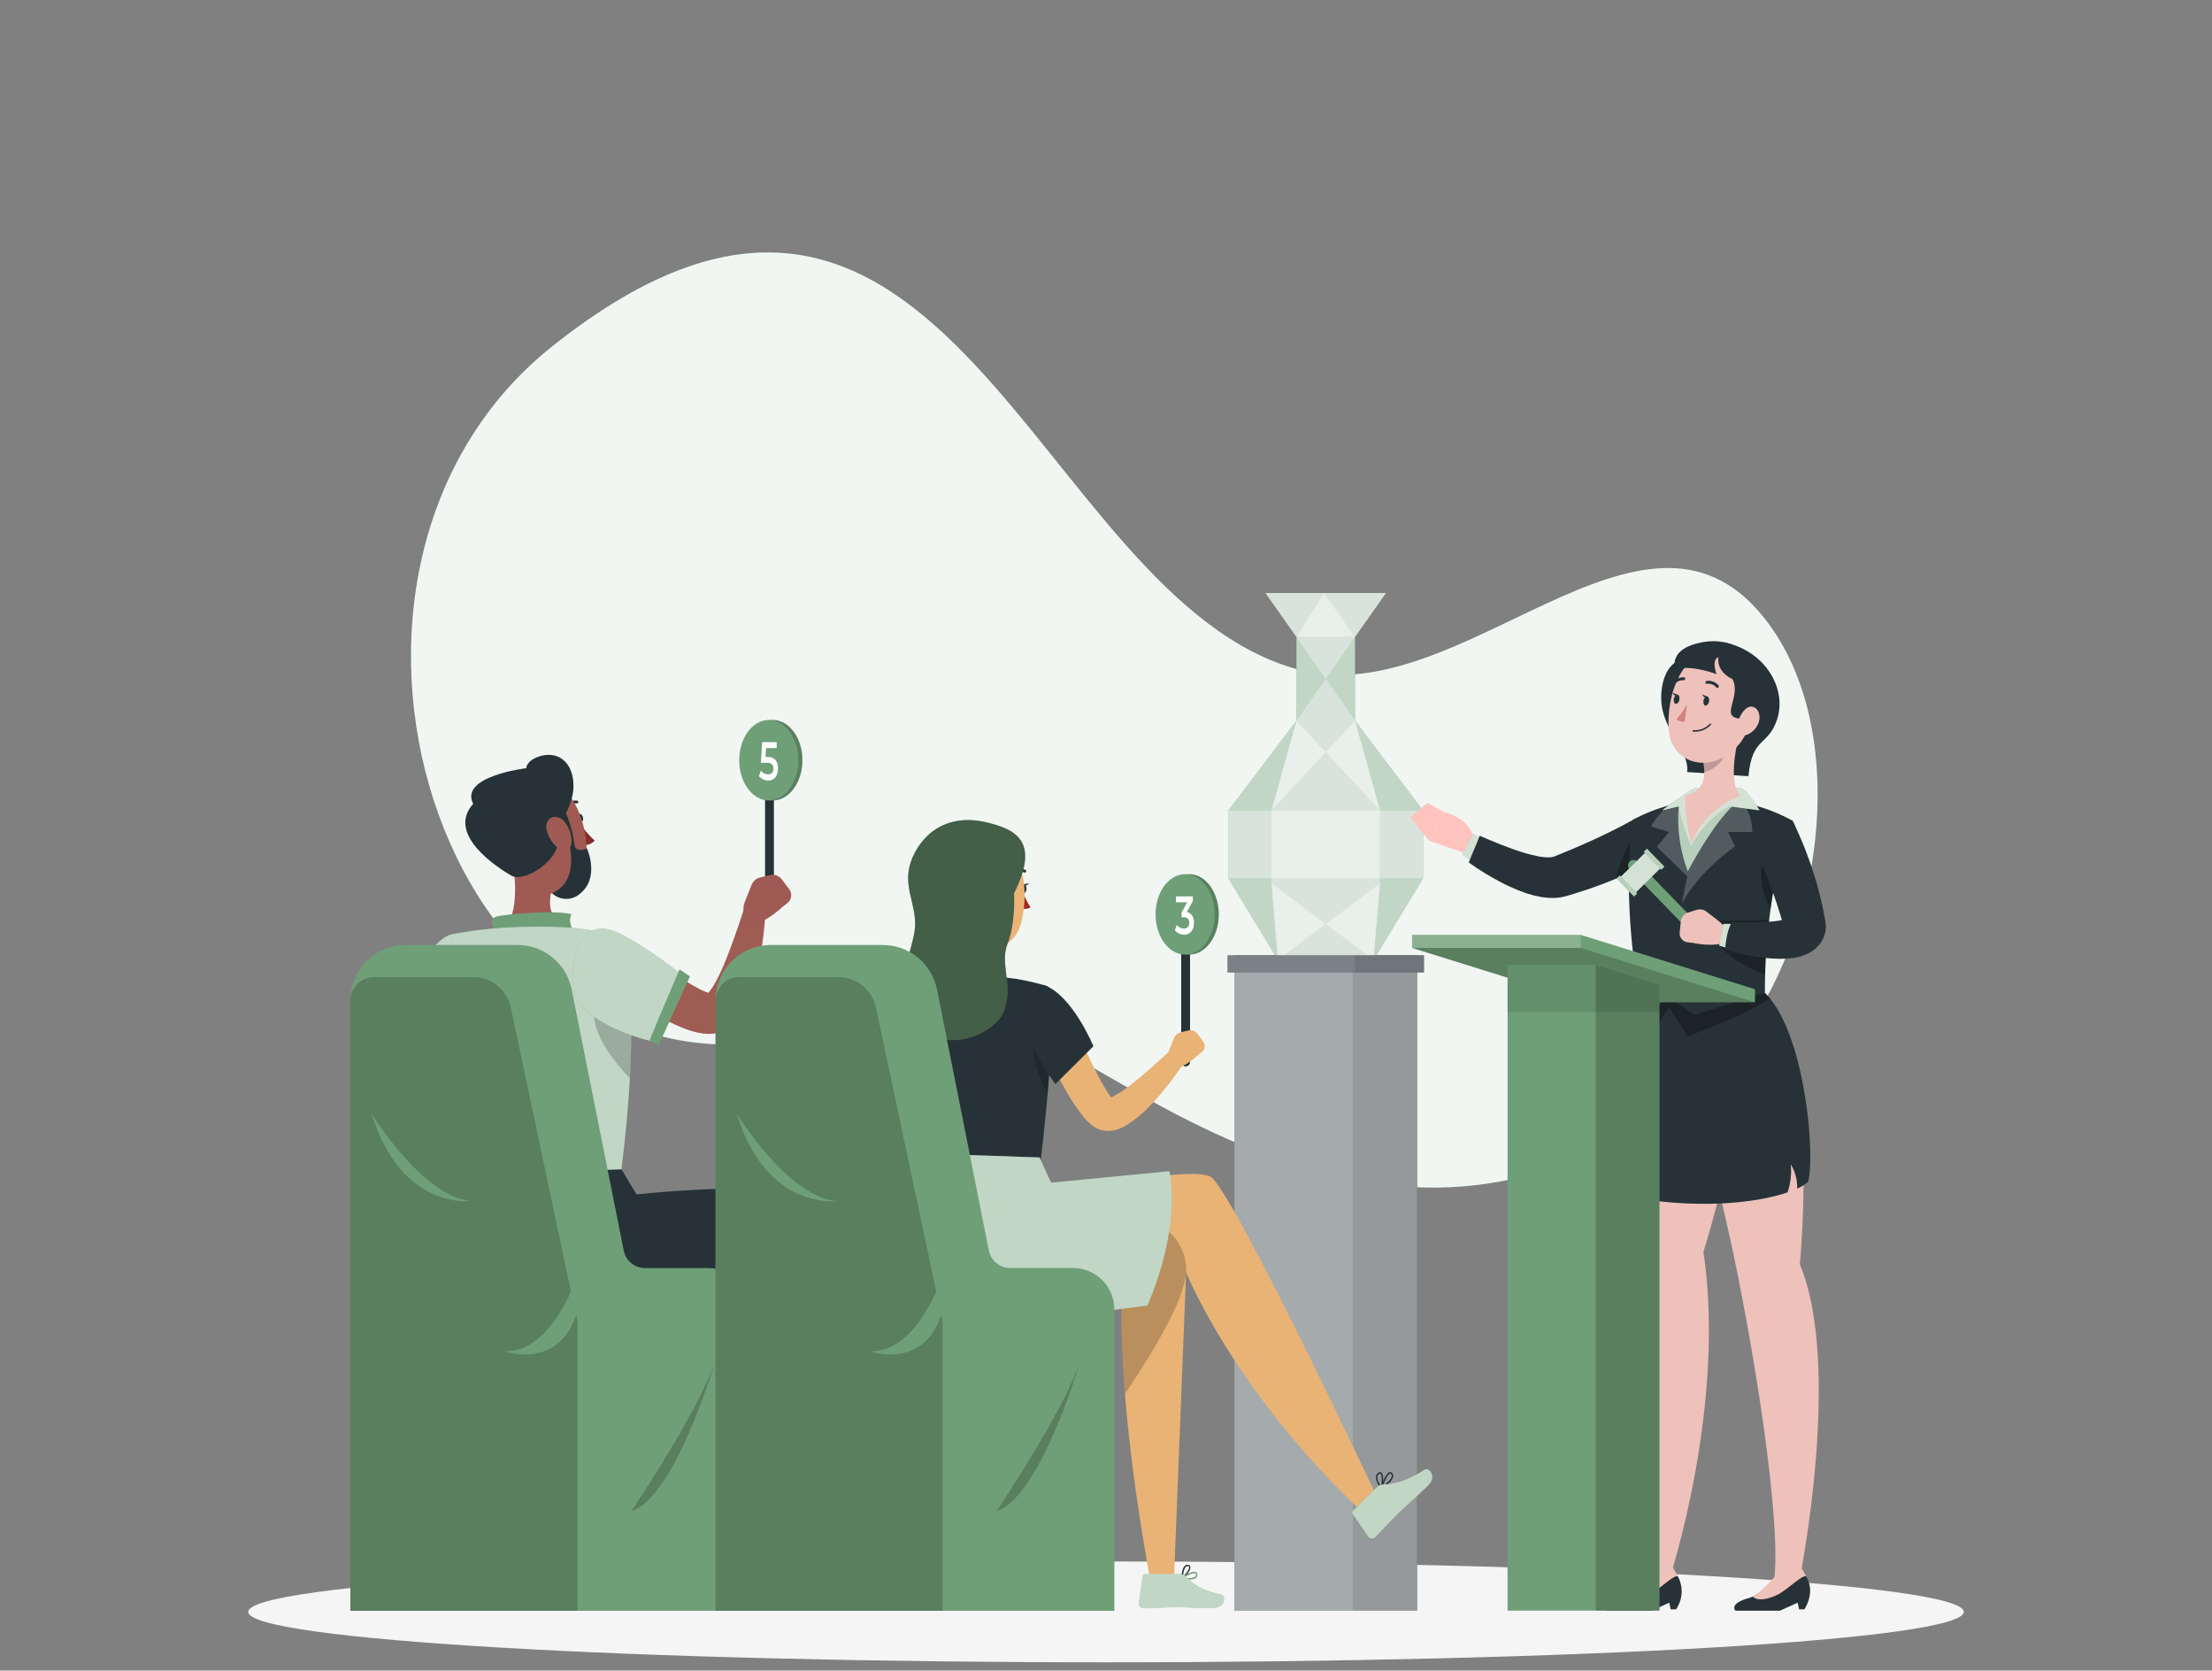 <svg width="200" height="151" viewBox="0 0 200 151" fill="none" xmlns="http://www.w3.org/2000/svg">
<rect x="0" y="0" width="200" height="151" fill="#808080" stroke="none"/>
<g id="auction/rafiki">
<g id="background-simple">
<path id="Vector" d="M117.496 60.55C93.6 54.273 85.556 2.935 49.932 31.304C24.656 51.435 39.604 99.85 71.132 93.915C90.224 90.328 87.288 90.002 103.36 99.097C119.644 108.309 137.624 112.85 155.256 96.105C164.384 87.441 168.116 66.485 159.416 55.735C148.548 42.287 132.1 64.387 117.496 60.55Z" fill="#6F9F77"/>
<path id="Vector_2" opacity="0.9" d="M117.496 60.55C93.6 54.273 85.556 2.935 49.932 31.304C24.656 51.435 39.604 99.85 71.132 93.915C90.224 90.328 87.288 90.002 103.36 99.097C119.644 108.309 137.624 112.85 155.256 96.105C164.384 87.441 168.116 66.485 159.416 55.735C148.548 42.287 132.1 64.387 117.496 60.55Z" fill="white"/>
</g>
<g id="Shadow">
<path id="path" d="M100 150.254C142.833 150.254 177.556 148.213 177.556 145.696C177.556 143.179 142.833 141.138 100 141.138C57.167 141.138 22.444 143.179 22.444 145.696C22.444 148.213 57.167 150.254 100 150.254Z" fill="#F5F5F5"/>
</g>
<g id="Vase">
<path id="Vector_3" d="M128.128 86.35H111.608V145.579H128.128V86.35Z" fill="#263238"/>
<path id="Vector_4" opacity="0.6" d="M128.128 86.35H111.608V145.583H128.128V86.35Z" fill="#FAFAFA"/>
<path id="Vector_5" opacity="0.1" d="M128.128 86.35H122.32V145.583H128.128V86.35Z" fill="black"/>
<path id="Vector_6" d="M122.512 65.144V57.575L125.316 53.601H120.024H119.708H114.42L117.224 57.575V65.144L111.06 73.269V79.385L115.544 86.773H119.708H120.024H124.192L128.676 79.385V73.269L122.512 65.144Z" fill="#6F9F77"/>
<path id="Vector_7" opacity="0.6" d="M122.512 65.144V57.575L125.316 53.601H120.024H119.708H114.42L117.224 57.575V65.144L111.06 73.269V79.385L115.544 86.773H119.708H120.024H124.192L128.676 79.385V73.269L122.512 65.144Z" fill="#FAFAFA"/>
<path id="Vector_8" opacity="0.4" d="M114.42 53.601H119.708L117.224 57.575L114.42 53.601Z" fill="#FAFAFA"/>
<path id="Vector_9" opacity="0.4" d="M125.312 53.601L122.512 57.575L119.708 53.601H125.312Z" fill="#FAFAFA"/>
<path id="Vector_10" opacity="0.4" d="M122.512 65.144L119.868 67.99L117.22 65.144H122.512Z" fill="#FAFAFA"/>
<path id="Vector_11" opacity="0.4" d="M115.54 86.769L119.868 83.516L124.188 86.769H115.54Z" fill="#FAFAFA"/>
<path id="Vector_12" opacity="0.4" d="M124.772 79.385L124.736 79.86V79.864L119.868 83.516L114.996 79.86L114.96 79.385H124.772Z" fill="#FAFAFA"/>
<path id="Vector_13" opacity="0.4" d="M124.772 73.261V73.269H114.96L119.868 67.99L124.772 73.261Z" fill="#FAFAFA"/>
<path id="Vector_14" opacity="0.4" d="M124.776 73.269L124.772 73.265V73.261L124.776 73.269Z" fill="#FAFAFA"/>
<path id="Vector_15" opacity="0.4" d="M111.06 73.269H114.96V79.385H111.06V73.708" fill="#FAFAFA"/>
<path id="Vector_16" opacity="0.4" d="M128.676 73.269H124.776V79.385H128.676V73.708" fill="#FAFAFA"/>
<path id="Vector_17" opacity="0.4" d="M117.224 65.144L122.512 57.575H117.224L122.516 65.144H117.224Z" fill="#FAFAFA"/>
<path id="Vector_18" opacity="0.7" d="M119.868 67.99L114.96 73.269L117.224 65.144L119.868 67.99Z" fill="#FAFAFA"/>
<path id="Vector_19" opacity="0.7" d="M124.776 73.269L119.868 67.99L122.516 65.144L124.776 73.269Z" fill="#FAFAFA"/>
<path id="Vector_20" opacity="0.7" d="M119.868 83.519L115.544 86.769L114.96 79.832L119.868 83.519Z" fill="#FAFAFA"/>
<path id="Vector_21" opacity="0.7" d="M124.776 79.832L124.188 86.769L119.868 83.519L124.776 79.832Z" fill="#FAFAFA"/>
<path id="Vector_22" opacity="0.7" d="M124.772 73.269H114.96V79.385H124.772V73.269Z" fill="#FAFAFA"/>
<path id="Vector_23" opacity="0.7" d="M117.224 57.575H122.512L119.708 53.601L117.224 57.575Z" fill="#FAFAFA"/>
<path id="Vector_24" d="M128.748 86.35H110.992V87.896H128.748V86.35Z" fill="#263238"/>
<path id="Vector_25" opacity="0.4" d="M128.748 86.35H110.992V87.896H128.748V86.35Z" fill="#FAFAFA"/>
<path id="Vector_26" opacity="0.1" d="M128.748 86.35H122.516V87.896H128.748V86.35Z" fill="black"/>
</g>
<g id="character-3">
<path id="Vector_27" d="M155.872 58.054C159.648 58.835 161.544 62.249 160.7 64.951C159.9 67.507 158.44 66.489 158.084 70.165L152.544 69.782C152.776 68.196 150.916 66.561 150.344 64.282C149.944 62.716 150.344 60.296 151.772 59.717L155.872 58.054Z" fill="#263238"/>
<path id="Vector_28" d="M148.3 89.595C148.3 89.595 147.672 104.359 148.624 113.623C148.716 122.376 149.72 140.679 148.904 142.737C148.976 143.18 150.528 143.139 150.904 142.841C150.904 142.841 156.104 127.204 154.02 113.156C158.704 97.917 157.572 88.798 157.572 88.798L148.3 89.595Z" fill="#EEC1BB"/>
<path id="Vector_29" d="M150.909 89.273C150.909 89.273 155.169 105.817 156.853 113.941C158.625 122.473 160.961 136.814 160.453 142.483C160.929 142.765 161.809 142.797 162.765 142.483C162.765 142.483 166.565 123.435 162.741 114.3C164.421 94.092 159.109 89.257 159.109 89.257L150.909 89.273Z" fill="#EEC1BB"/>
<path id="Vector_30" d="M163.148 145.467H162.668L162.536 144.867L160.936 145.587H156.904C156.904 145.587 156.264 144.935 158.188 144.428C158.282 144.4 158.373 144.365 158.46 144.323C159.484 143.844 160.948 142.213 160.948 142.213H163.16C163.229 142.316 163.289 142.424 163.34 142.536C163.6 143.015 164 144.045 163.148 145.467Z" fill="#263238"/>
<path id="Vector_31" d="M163.343 142.523C163.055 142.193 161.719 143.631 160.743 144.134C159.871 144.565 158.895 144.754 158.463 144.311C159.487 143.832 161.107 141.726 161.107 141.726H162.887C162.887 141.726 163.243 142.314 163.343 142.523Z" fill="#EEC1BB"/>
<path id="Vector_32" d="M151.54 145.467H151.056L150.928 144.867L149.328 145.587H145.296C145.296 145.587 144.656 144.935 146.58 144.428C146.674 144.4 146.765 144.365 146.852 144.323C147.876 143.844 149.34 142.213 149.34 142.213H151.552C151.621 142.316 151.681 142.424 151.732 142.536C151.969 142.995 152.075 143.511 152.042 144.028C152.008 144.545 151.834 145.042 151.54 145.467Z" fill="#263238"/>
<path id="Vector_33" d="M151.736 142.523C151.448 142.193 150.112 143.631 149.136 144.134C148.264 144.565 147.288 144.754 146.856 144.311C147.88 143.832 149.5 141.726 149.5 141.726H151.28C151.28 141.726 151.636 142.314 151.736 142.523Z" fill="#EEC1BB"/>
<path id="Vector_34" d="M163.484 106.815C163.19 107.074 162.856 107.283 162.496 107.435C162.515 106.661 162.313 105.898 161.912 105.237C162 106.096 161.901 106.965 161.62 107.781C158.78 108.752 153.3 109.392 146.456 108.039C146.456 102.644 147.556 94.181 147.984 90.875C148.072 90.207 148.136 89.748 148.152 89.571C148.152 89.571 156.276 89.74 159.572 89.74C159.739 89.901 159.896 90.073 160.04 90.255C163.268 94.205 164.124 104.48 163.484 106.815Z" fill="#263238"/>
<path id="Vector_35" opacity="0.3" d="M160.04 90.255C157.64 91.866 152.596 93.669 152.596 93.669L150.908 91.04L149.512 93.299L147.984 90.883C148.072 90.215 148.136 89.756 148.152 89.579C148.152 89.579 156.276 89.748 159.572 89.748C159.739 89.907 159.895 90.076 160.04 90.255Z" fill="black"/>
<path id="Vector_36" d="M132.357 77.082L129.201 75.999L130.569 73.41C130.569 73.41 132.877 73.857 133.229 75.777L132.357 77.082Z" fill="#FFC3BD"/>
<path id="Vector_37" d="M127.524 73.885L129.06 72.576L130.572 73.41L129.204 75.999L127.524 73.885Z" fill="#FFC3BD"/>
<path id="Vector_38" d="M149.564 77.279C149.164 77.525 148.872 77.681 148.52 77.887C148.168 78.092 147.84 78.237 147.5 78.41C146.812 78.74 146.124 79.046 145.42 79.328C144.716 79.61 144.012 79.86 143.3 80.105C142.948 80.222 142.592 80.343 142.228 80.448L141.692 80.609L141.556 80.649L141.348 80.701C141.203 80.74 141.056 80.768 140.908 80.786C140.409 80.843 139.905 80.826 139.412 80.733C138.988 80.661 138.569 80.557 138.16 80.423C137.411 80.17 136.682 79.859 135.98 79.493C134.658 78.865 133.399 78.109 132.22 77.239L133.172 75.371H133.2C134.48 75.942 135.644 76.711 136.94 77.162C137.571 77.381 138.215 77.56 138.868 77.698C139.378 77.827 139.908 77.855 140.428 77.778C140.461 77.772 140.493 77.762 140.524 77.75L140.576 77.73L140.696 77.677L141.192 77.48L142.168 77.078C142.819 76.809 143.463 76.526 144.1 76.228C144.74 75.93 145.372 75.636 145.992 75.322C146.3 75.169 146.612 75.012 146.916 74.851L147.772 74.384L147.848 74.34C148.231 74.131 148.68 74.079 149.1 74.197C149.519 74.315 149.877 74.592 150.098 74.97C150.319 75.348 150.385 75.798 150.282 76.224C150.179 76.651 149.916 77.02 149.548 77.255L149.564 77.279Z" fill="#6F9F77"/>
<path id="Vector_39" opacity="0.7" d="M149.564 77.279C149.164 77.525 148.872 77.681 148.52 77.887C148.168 78.092 147.84 78.237 147.5 78.41C146.812 78.74 146.124 79.046 145.42 79.328C144.716 79.61 144.012 79.86 143.3 80.105C142.948 80.222 142.592 80.343 142.228 80.448L141.692 80.609L141.556 80.649L141.348 80.701C141.203 80.74 141.056 80.768 140.908 80.786C140.409 80.843 139.905 80.826 139.412 80.733C138.988 80.661 138.569 80.557 138.16 80.423C137.411 80.17 136.682 79.859 135.98 79.493C134.658 78.865 133.399 78.109 132.22 77.239L133.172 75.371H133.2C134.48 75.942 135.644 76.711 136.94 77.162C137.571 77.381 138.215 77.56 138.868 77.698C139.378 77.827 139.908 77.855 140.428 77.778C140.461 77.772 140.493 77.762 140.524 77.75L140.576 77.73L140.696 77.677L141.192 77.48L142.168 77.078C142.819 76.809 143.463 76.526 144.1 76.228C144.74 75.93 145.372 75.636 145.992 75.322C146.3 75.169 146.612 75.012 146.916 74.851L147.772 74.384L147.848 74.34C148.231 74.131 148.68 74.079 149.1 74.197C149.519 74.315 149.877 74.592 150.098 74.97C150.319 75.348 150.385 75.798 150.282 76.224C150.179 76.651 149.916 77.02 149.548 77.255L149.564 77.279Z" fill="white"/>
<path id="Vector_40" d="M149.756 77.589C149.512 77.742 149.296 77.875 149.056 77.992C148.94 78.06 148.82 78.124 148.688 78.193C148.344 78.378 148.004 78.547 147.664 78.72C147.112 78.982 146.592 79.216 146.092 79.429L145.552 79.65C144.852 79.936 144.144 80.182 143.416 80.436L143.228 80.496C142.932 80.597 142.636 80.693 142.332 80.782L141.66 80.983L141.44 81.039C141.277 81.082 141.111 81.113 140.944 81.132C140.749 81.156 140.552 81.168 140.356 81.168C140.019 81.165 139.684 81.135 139.352 81.08C138.911 81.002 138.477 80.895 138.052 80.758C137.284 80.496 136.536 80.177 135.816 79.803C134.766 79.264 133.758 78.648 132.8 77.959C132.856 77.823 132.9 77.69 132.956 77.557C133.236 76.88 133.536 76.22 133.788 75.544C134.988 76.067 136.088 76.506 137.084 76.852C137.698 77.069 138.326 77.243 138.964 77.376C139.297 77.451 139.638 77.491 139.98 77.496C140.114 77.503 140.249 77.49 140.38 77.46H140.416L140.492 77.432L140.6 77.388L141.096 77.186L142.072 76.784C142.828 76.466 143.44 76.196 143.992 75.942C144.696 75.612 145.288 75.338 145.872 75.044C146.18 74.891 146.488 74.734 146.784 74.577L147.716 74.066C148.181 73.819 148.724 73.762 149.23 73.907C149.736 74.053 150.167 74.389 150.433 74.846C150.699 75.303 150.779 75.846 150.658 76.362C150.536 76.877 150.222 77.325 149.78 77.613L149.756 77.589Z" fill="#263238"/>
<path id="Vector_41" opacity="0.3" d="M149.056 78.008C148.94 78.076 148.82 78.141 148.688 78.209C148.344 78.394 148.004 78.563 147.664 78.736C147.112 78.998 146.592 79.232 146.092 79.445C146.477 77.837 147.155 76.315 148.092 74.956C148.462 75.364 148.74 75.849 148.906 76.375C149.073 76.902 149.124 77.459 149.056 78.008Z" fill="black"/>
<path id="Vector_42" d="M161.916 74.098C161.277 76.007 160.785 77.963 160.444 79.948C160.316 80.641 160.192 81.386 160.084 82.175C160.04 82.485 159.996 82.803 159.96 83.129C159.772 84.647 159.636 86.318 159.592 88.101C159.592 88.641 159.568 89.184 159.572 89.74L153.236 91.717L150.856 90.086L149.512 91.294L148.152 89.567C148.152 89.567 146.572 81.49 147.648 74.094C149.842 72.911 152.293 72.292 154.783 72.292C157.272 72.293 159.723 72.913 161.916 74.098Z" fill="#263238"/>
<path id="Vector_43" d="M149.273 74.71C149.818 73.741 150.602 72.93 151.549 72.356C152.496 71.781 153.575 71.462 154.681 71.429C158.549 71.284 158.441 75.201 158.441 75.201H156.253L156.865 76.518C156.865 76.518 153.633 78.72 152.065 81.68L152.553 79.207L149.809 76.55L150.917 75.201L149.273 74.71Z" fill="#263238"/>
<path id="Vector_44" opacity="0.2" d="M149.273 74.71C149.818 73.741 150.602 72.93 151.549 72.356C152.496 71.781 153.575 71.462 154.681 71.429C158.549 71.284 158.441 75.201 158.441 75.201H156.253L156.865 76.518C156.865 76.518 153.633 78.72 152.065 81.68L152.553 79.207L149.809 76.55L150.917 75.201L149.273 74.71Z" fill="white"/>
<path id="Vector_45" d="M151.804 72.665C151.597 74.73 151.871 76.816 152.604 78.757C152.604 78.757 154.792 74.517 156.848 72.665C156.864 72.665 154.772 70.382 151.804 72.665Z" fill="#6F9F77"/>
<path id="Vector_46" opacity="0.5" d="M151.804 72.665C151.597 74.73 151.871 76.816 152.604 78.757C152.604 78.757 154.792 74.517 156.848 72.665C156.864 72.665 154.772 70.382 151.804 72.665Z" fill="white"/>
<path id="Vector_47" d="M150.276 73.245C150.276 73.245 152.676 71.457 153.232 71.231C153.788 71.006 154.596 71.755 154.596 71.755C154.596 71.755 156.812 71.191 157.376 71.231C157.94 71.272 159.084 73.245 159.084 73.245L156.36 72.882C154.882 73.727 153.68 74.986 152.9 76.506C152.9 76.506 151.816 73.941 151.808 72.882L150.276 73.245Z" fill="#6F9F77"/>
<path id="Vector_48" opacity="0.7" d="M150.276 73.245C150.276 73.245 152.676 71.457 153.232 71.231C153.788 71.006 154.596 71.755 154.596 71.755C154.596 71.755 156.812 71.191 157.376 71.231C157.94 71.272 159.084 73.245 159.084 73.245L156.36 72.882C154.882 73.727 153.68 74.986 152.9 76.506C152.9 76.506 151.816 73.941 151.808 72.882L150.276 73.245Z" fill="white"/>
<path id="Vector_49" d="M157.3 66.219C156.86 67.854 156.32 70.849 157.376 71.936C156.37 72.3 155.451 72.874 154.679 73.619C153.908 74.365 153.302 75.266 152.9 76.264C152.577 74.844 152.386 73.396 152.328 71.94C154.172 71.501 154.224 70.148 154.004 68.88L157.3 66.219Z" fill="#EEC1BB"/>
<path id="Vector_50" opacity="0.2" d="M155.956 67.302L154 68.88C154.055 69.178 154.085 69.48 154.088 69.782C154.788 69.681 155.796 68.916 155.924 68.172C155.985 67.886 155.996 67.591 155.956 67.302Z" fill="black"/>
<path id="Vector_51" d="M158.684 62.938C158.192 65.575 158.04 66.702 156.544 67.966C154.292 69.871 151.2 68.864 150.904 66.171C150.636 63.755 151.488 59.842 154.192 58.968C154.766 58.762 155.384 58.714 155.983 58.829C156.582 58.944 157.139 59.218 157.597 59.623C158.056 60.028 158.398 60.549 158.589 61.132C158.78 61.714 158.813 62.338 158.684 62.938Z" fill="#EEC1BB"/>
<path id="Vector_52" d="M156.432 61.049C157.876 62.929 154.904 65.076 157.876 64.967C160.848 64.858 159.644 60.614 157.876 59.656C156.108 58.698 156.432 61.049 156.432 61.049Z" fill="#263238"/>
<path id="Vector_53" d="M154.532 63.376C154.5 63.598 154.36 63.779 154.216 63.779C154.072 63.779 153.984 63.578 154.016 63.352C154.048 63.127 154.188 62.95 154.332 62.95C154.476 62.95 154.564 63.151 154.532 63.376Z" fill="#263238"/>
<path id="Vector_54" d="M151.852 63.215C151.82 63.441 151.68 63.618 151.536 63.618C151.392 63.618 151.308 63.417 151.336 63.195C151.364 62.974 151.512 62.793 151.652 62.793C151.792 62.793 151.884 62.994 151.852 63.215Z" fill="#263238"/>
<path id="Vector_55" d="M151.712 62.809L151.212 62.615C151.212 62.615 151.42 63.062 151.712 62.809Z" fill="#263238"/>
<path id="Vector_56" d="M152.544 63.638C152.278 64.135 151.95 64.594 151.568 65.007C151.669 65.097 151.79 65.162 151.92 65.198C152.051 65.234 152.187 65.239 152.32 65.212L152.544 63.638Z" fill="#D4827D"/>
<path id="Vector_57" d="M153.452 66.13C153.33 66.141 153.207 66.141 153.084 66.13C153.076 66.129 153.067 66.127 153.06 66.123C153.053 66.118 153.046 66.113 153.041 66.106C153.036 66.099 153.032 66.091 153.03 66.083C153.027 66.075 153.027 66.066 153.028 66.058C153.031 66.04 153.04 66.024 153.054 66.013C153.069 66.002 153.086 65.996 153.104 65.998C153.382 66.02 153.661 65.979 153.921 65.877C154.181 65.775 154.414 65.615 154.604 65.41C154.617 65.398 154.633 65.392 154.65 65.392C154.667 65.392 154.684 65.398 154.696 65.41C154.702 65.416 154.707 65.423 154.71 65.431C154.714 65.439 154.716 65.447 154.716 65.456C154.716 65.465 154.714 65.473 154.71 65.481C154.707 65.489 154.702 65.496 154.696 65.502C154.373 65.859 153.93 66.083 153.452 66.13Z" fill="#263238"/>
<path id="Vector_58" d="M158.941 65.478C158.833 65.711 158.678 65.919 158.486 66.088C158.294 66.257 158.068 66.384 157.825 66.46C157.217 66.626 156.949 65.921 157.153 65.216C157.337 64.584 157.873 63.735 158.473 63.888C159.073 64.041 159.249 64.862 158.941 65.478Z" fill="#EEC1BB"/>
<path id="Vector_59" d="M155.28 62.177C155.263 62.177 155.246 62.174 155.23 62.167C155.214 62.16 155.2 62.15 155.188 62.136C155.085 62.016 154.953 61.922 154.805 61.865C154.657 61.807 154.498 61.787 154.34 61.806C154.324 61.81 154.307 61.811 154.291 61.808C154.275 61.805 154.259 61.798 154.246 61.789C154.232 61.779 154.22 61.767 154.212 61.753C154.203 61.738 154.198 61.722 154.196 61.706C154.193 61.67 154.202 61.635 154.223 61.605C154.243 61.577 154.274 61.556 154.308 61.549C154.507 61.52 154.709 61.542 154.897 61.612C155.085 61.682 155.253 61.799 155.384 61.951C155.4 61.972 155.409 61.996 155.412 62.021C155.414 62.047 155.41 62.072 155.399 62.095C155.389 62.118 155.372 62.138 155.351 62.153C155.33 62.167 155.306 62.175 155.28 62.177Z" fill="#263238"/>
<path id="Vector_60" d="M151.252 61.935C151.219 61.937 151.186 61.927 151.16 61.907C151.136 61.882 151.123 61.849 151.123 61.814C151.123 61.78 151.136 61.746 151.16 61.722C151.294 61.558 151.464 61.428 151.656 61.342C151.848 61.255 152.058 61.214 152.268 61.222C152.285 61.224 152.301 61.229 152.316 61.237C152.331 61.245 152.344 61.257 152.354 61.27C152.364 61.284 152.37 61.3 152.374 61.317C152.377 61.334 152.376 61.351 152.372 61.367C152.366 61.402 152.348 61.433 152.32 61.455C152.293 61.476 152.259 61.487 152.224 61.484C152.057 61.478 151.891 61.512 151.739 61.582C151.587 61.652 151.453 61.756 151.348 61.887C151.323 61.914 151.289 61.932 151.252 61.935Z" fill="#263238"/>
<path id="Vector_61" d="M154.4 62.97L153.9 62.777C153.9 62.777 154.1 63.215 154.4 62.97Z" fill="#263238"/>
<path id="Vector_62" d="M156.864 61.476C156.864 61.476 155.2 60.941 155.368 59.407C155.368 59.407 154.72 59.531 155.2 60.941C155.2 60.941 153.272 60.135 151.464 60.441C151.464 60.441 150.792 58.642 153.864 58.062C156.936 57.482 158.484 59.459 158.448 60.373C158.412 61.287 156.864 61.476 156.864 61.476Z" fill="#263238"/>
<path id="Vector_63" opacity="0.3" d="M159.96 83.129C159.772 84.647 159.636 86.318 159.592 88.101C157.892 87.445 154.28 85.714 154.792 83.085C154.8 83.085 156 83.342 159.96 83.129Z" fill="black"/>
<path id="Vector_64" opacity="0.3" d="M160.444 79.948C160.316 80.641 160.192 81.386 160.084 82.175C159.402 80.962 159.122 79.561 159.284 78.177L160.444 79.948Z" fill="black"/>
<path id="Vector_65" d="M154.088 84.804C153.995 84.897 153.868 84.95 153.736 84.95C153.605 84.95 153.478 84.897 153.384 84.804L147.344 78.583C147.252 78.489 147.2 78.362 147.2 78.229C147.2 78.096 147.252 77.969 147.344 77.875C147.438 77.781 147.565 77.729 147.696 77.729C147.828 77.729 147.955 77.781 148.048 77.875L154.088 84.099C154.135 84.145 154.172 84.2 154.197 84.261C154.222 84.321 154.235 84.386 154.235 84.452C154.235 84.517 154.222 84.582 154.197 84.642C154.172 84.703 154.135 84.758 154.088 84.804Z" fill="#6F9F77"/>
<path id="Vector_66" d="M148.889 76.945L146.399 79.392L147.766 80.801L150.255 78.353L148.889 76.945Z" fill="#6F9F77"/>
<path id="Vector_67" opacity="0.7" d="M148.889 76.945L146.399 79.392L147.766 80.801L150.255 78.353L148.889 76.945Z" fill="white"/>
<path id="Vector_68" d="M146.448 79.132L146.165 79.411L147.741 81.035L148.024 80.757L146.448 79.132Z" fill="#6F9F77"/>
<path id="Vector_69" d="M148.909 76.71L148.626 76.989L150.202 78.613L150.485 78.334L148.909 76.71Z" fill="#6F9F77"/>
<path id="Vector_70" opacity="0.5" d="M146.448 79.132L146.165 79.411L147.741 81.035L148.024 80.757L146.448 79.132Z" fill="white"/>
<path id="Vector_71" opacity="0.5" d="M148.909 76.71L148.626 76.989L150.202 78.613L150.485 78.334L148.909 76.71Z" fill="white"/>
<path id="Vector_72" d="M152.613 82.489L153.413 82.239C153.56 82.194 153.716 82.185 153.867 82.212C154.019 82.239 154.162 82.302 154.285 82.396L155.445 83.286C155.673 83.46 155.857 83.688 155.98 83.948C156.103 84.209 156.162 84.495 156.153 84.784V85.15C154.865 85.649 153.109 85.235 153.109 85.235L152.597 85.174C152.491 85.165 152.388 85.135 152.293 85.085C152.199 85.036 152.116 84.968 152.048 84.885C151.98 84.803 151.929 84.707 151.899 84.605C151.868 84.503 151.858 84.395 151.869 84.288L151.977 83.262C151.999 83.085 152.07 82.919 152.183 82.782C152.295 82.645 152.445 82.543 152.613 82.489Z" fill="#EEC1BB"/>
<path id="Vector_73" d="M160.972 86.491C160.516 86.491 160.084 86.455 159.716 86.422C159.011 86.344 158.31 86.227 157.616 86.072C156.868 85.895 156.24 85.734 155.588 85.513L155.44 85.464L155.816 83.511H156.444C156.884 83.511 157.332 83.54 157.772 83.54H158.172C158.804 83.54 159.312 83.54 159.772 83.495C160.291 83.473 160.806 83.404 161.312 83.29C161.032 82.291 160.684 81.237 160.252 80.069C160.036 79.489 159.772 78.801 159.488 78.096C159.288 77.589 159.088 77.078 158.86 76.586L158.608 75.995L161.968 74.384L162.048 74.549C162.392 75.254 162.66 75.91 162.944 76.611L162.968 76.671C163.264 77.428 163.516 78.132 163.74 78.833C164.227 80.309 164.597 81.82 164.848 83.355V83.435C164.863 83.525 164.87 83.617 164.868 83.709C164.852 84.204 164.695 84.685 164.416 85.094C164.178 85.428 163.868 85.703 163.508 85.899C163.044 86.148 162.538 86.309 162.016 86.374C161.671 86.436 161.323 86.475 160.972 86.491Z" fill="#6F9F77"/>
<path id="Vector_74" opacity="0.7" d="M160.972 86.491C160.516 86.491 160.084 86.455 159.716 86.422C159.011 86.344 158.31 86.227 157.616 86.072C156.868 85.895 156.24 85.734 155.588 85.513L155.44 85.464L155.816 83.511H156.444C156.884 83.511 157.332 83.54 157.772 83.54H158.172C158.804 83.54 159.312 83.54 159.772 83.495C160.291 83.473 160.806 83.404 161.312 83.29C161.032 82.291 160.684 81.237 160.252 80.069C160.036 79.489 159.772 78.801 159.488 78.096C159.288 77.589 159.088 77.078 158.86 76.586L158.608 75.995L161.968 74.384L162.048 74.549C162.392 75.254 162.66 75.91 162.944 76.611L162.968 76.671C163.264 77.428 163.516 78.132 163.74 78.833C164.227 80.309 164.597 81.82 164.848 83.355V83.435C164.863 83.525 164.87 83.617 164.868 83.709C164.852 84.204 164.695 84.685 164.416 85.094C164.178 85.428 163.868 85.703 163.508 85.899C163.044 86.148 162.538 86.309 162.016 86.374C161.671 86.436 161.323 86.475 160.972 86.491Z" fill="white"/>
<path id="Vector_75" d="M165.056 83.431V83.354C164.802 81.811 164.429 80.29 163.94 78.805C163.716 78.104 163.464 77.392 163.164 76.631L163.14 76.57C162.852 75.87 162.596 75.254 162.24 74.497C162.182 74.351 162.103 74.215 162.004 74.094L158.404 75.914L158.724 76.675C158.936 77.162 159.152 77.669 159.348 78.173C159.628 78.869 159.892 79.562 160.112 80.141C160.512 81.233 160.844 82.227 161.112 83.165C160.675 83.252 160.233 83.306 159.788 83.326C159.332 83.354 158.828 83.371 158.188 83.371H157.788C157.388 83.371 156.988 83.371 156.588 83.342C156.216 83.954 156.064 84.904 155.964 85.814C156.48 85.972 157 86.104 157.596 86.245C158.297 86.402 159.006 86.52 159.72 86.6C160.092 86.632 160.52 86.668 160.992 86.668C161.36 86.669 161.727 86.644 162.092 86.596C162.635 86.525 163.161 86.356 163.644 86.096C164.028 85.884 164.359 85.587 164.612 85.227C164.91 84.786 165.078 84.27 165.096 83.737C165.091 83.634 165.077 83.532 165.056 83.431Z" fill="#263238"/>
<path id="Vector_76" d="M142.924 84.502H127.676V85.682L143.428 90.594H158.676V89.414L142.924 84.502Z" fill="#6F9F77"/>
<path id="Vector_77" opacity="0.2" d="M127.676 85.682H142.924L158.676 90.594H143.428L127.676 85.682Z" fill="black"/>
<path id="Vector_78" opacity="0.2" d="M142.924 84.502H127.676V85.682H142.924V84.502Z" fill="#FAFAFA"/>
<path id="Vector_79" d="M150.04 89.011V145.583H136.308V87.212H144.276L150.04 89.011Z" fill="#6F9F77"/>
<path id="Vector_80" opacity="0.2" d="M150.04 89.011V145.583H144.276V87.212L150.04 89.011Z" fill="black"/>
<path id="Vector_81" opacity="0.1" d="M150.04 89.011V91.491H136.308V87.212H144.276L150.04 89.011Z" fill="black"/>
</g>
<g id="character-1">
<path id="Vector_82" d="M52.213 74.002C52.257 74.215 52.401 74.364 52.541 74.336C52.681 74.308 52.753 74.114 52.713 73.901C52.673 73.688 52.521 73.543 52.385 73.571C52.249 73.599 52.169 73.792 52.213 74.002Z" fill="#263238"/>
<path id="Vector_83" d="M52.4 74.368C52.783 74.965 53.245 75.507 53.772 75.978C53.651 76.113 53.502 76.219 53.335 76.288C53.169 76.358 52.989 76.39 52.808 76.381L52.4 74.368Z" fill="#892B29"/>
<path id="Vector_84" d="M51.201 72.983C51.185 72.984 51.17 72.981 51.155 72.976C51.141 72.97 51.128 72.962 51.117 72.951C51.093 72.927 51.08 72.894 51.08 72.86C51.08 72.826 51.093 72.794 51.117 72.769C51.25 72.621 51.418 72.507 51.604 72.437C51.791 72.367 51.991 72.343 52.189 72.367C52.221 72.372 52.251 72.391 52.27 72.418C52.29 72.445 52.298 72.479 52.293 72.512C52.287 72.545 52.269 72.575 52.242 72.594C52.215 72.614 52.181 72.622 52.149 72.617C51.991 72.603 51.832 72.627 51.684 72.687C51.537 72.746 51.406 72.839 51.301 72.959C51.287 72.97 51.271 72.978 51.253 72.982C51.236 72.986 51.218 72.987 51.201 72.983Z" fill="#263238"/>
<path id="Vector_85" d="M46.216 76.985C46.596 78.946 46.98 82.537 45.616 83.829C45.616 83.829 46.148 85.819 49.768 85.819C53.768 85.819 51.672 83.829 51.672 83.829C49.5 83.31 49.556 81.688 49.932 80.162L46.216 76.985Z" fill="#9F5B53"/>
<path id="Vector_86" d="M45.1 74.992C45.784 77.561 46.056 79.099 47.632 80.17C50 81.78 52.952 79.932 53.044 77.206C53.128 74.754 51.992 70.966 49.252 70.446C48.648 70.328 48.024 70.367 47.44 70.561C46.855 70.754 46.33 71.095 45.913 71.551C45.497 72.007 45.204 72.562 45.061 73.165C44.919 73.767 44.932 74.396 45.1 74.992Z" fill="#9F5B53"/>
<path id="Vector_87" d="M46.273 79.167C47.357 79.791 51.317 77.702 50.505 74.533C50.505 74.533 52.013 72.709 51.841 70.696C51.669 68.683 50.297 67.914 48.837 68.345C47.549 68.747 47.585 69.436 47.585 69.436C47.585 69.436 41.501 70.157 42.785 72.657C40.321 75.383 44.917 78.402 46.273 79.167Z" fill="#263238"/>
<path id="Vector_88" d="M51.076 73.261C51.531 74.293 51.83 75.388 51.964 76.51C51.964 76.51 52.208 77.086 53.068 76.687C53.068 76.687 54.268 79.292 52.46 80.766C52.109 81.082 51.653 81.254 51.181 81.25C50.71 81.246 50.258 81.064 49.912 80.741C51.772 79.896 52.276 77.838 50.712 73.567L51.076 73.261Z" fill="#263238"/>
<path id="Vector_89" d="M49.444 75.097C49.616 75.738 49.995 76.305 50.52 76.707C51.212 77.227 51.72 76.707 51.68 75.926C51.636 75.213 51.22 74.086 50.456 73.877C49.692 73.667 49.244 74.336 49.444 75.097Z" fill="#9F5B53"/>
<path id="Vector_90" d="M69.361 143.466L71.989 142.495L70.961 135.929L68.337 136.899L69.361 143.466Z" fill="#9F5B53"/>
<path id="Vector_91" opacity="0.2" d="M68.337 136.899L70.961 135.933L71.549 139.685L68.897 140.518L68.337 136.899Z" fill="black"/>
<path id="Vector_92" d="M72.301 142.781C72.301 142.781 72.301 142.781 72.301 142.801C72.304 142.803 72.308 142.804 72.313 142.804C72.317 142.804 72.321 142.803 72.325 142.801C72.566 142.862 72.812 142.897 73.061 142.906C73.247 142.926 73.435 142.878 73.589 142.769C73.636 142.722 73.669 142.663 73.683 142.598C73.697 142.533 73.692 142.465 73.669 142.403C73.662 142.361 73.646 142.321 73.62 142.288C73.594 142.255 73.559 142.229 73.521 142.213C73.253 142.184 72.984 142.251 72.761 142.403C72.919 142.219 73.007 141.985 73.009 141.742C72.998 141.688 72.97 141.639 72.929 141.603C72.888 141.566 72.835 141.544 72.781 141.541C72.732 141.534 72.683 141.538 72.636 141.554C72.59 141.569 72.547 141.595 72.513 141.63C72.233 141.899 72.313 142.693 72.317 142.737H72.273C72.271 142.742 72.271 142.747 72.272 142.751C72.273 142.756 72.275 142.761 72.277 142.765C72.28 142.769 72.283 142.773 72.287 142.775C72.291 142.778 72.296 142.78 72.301 142.781ZM72.461 142.576L72.405 142.612C72.373 142.308 72.438 142.002 72.593 141.738C72.61 141.719 72.632 141.704 72.656 141.693C72.68 141.683 72.706 141.678 72.733 141.678H72.765C72.857 141.678 72.881 141.734 72.885 141.775C72.838 142.078 72.688 142.355 72.461 142.56V142.576ZM72.509 142.713C72.837 142.507 73.309 142.274 73.485 142.346C73.504 142.353 73.521 142.365 73.534 142.382C73.547 142.398 73.555 142.418 73.557 142.439C73.57 142.479 73.572 142.521 73.564 142.562C73.555 142.603 73.536 142.641 73.509 142.672C73.377 142.781 73.009 142.781 72.509 142.697V142.713Z" fill="#6F9F77"/>
<path id="Vector_93" d="M72.084 142.403H68.944C68.892 142.4 68.841 142.419 68.802 142.454C68.763 142.49 68.739 142.539 68.736 142.592L68.572 145.092C68.571 145.223 68.621 145.349 68.712 145.442C68.803 145.536 68.926 145.589 69.056 145.591C70.152 145.591 70.676 145.519 72.056 145.515C73.285 145.57 74.516 145.537 75.74 145.418C76.9 145.237 76.692 144.09 76.184 144.061C74.87 143.891 73.622 143.379 72.564 142.576C72.428 142.465 72.259 142.404 72.084 142.403Z" fill="#263238"/>
<path id="Vector_94" d="M43.253 88.593L42.209 90.441L41.201 92.297C40.525 93.549 39.881 94.813 39.293 96.077C38.997 96.713 38.721 97.346 38.465 97.982L38.401 98.09V98.118C38.386 98.132 38.375 98.148 38.369 98.167C38.369 98.199 38.337 98.231 38.317 98.272C38.295 98.407 38.31 98.546 38.361 98.674C38.562 99.173 38.859 99.626 39.237 100.007C39.679 100.487 40.153 100.937 40.653 101.356L39.801 103.179C39.001 102.954 38.236 102.621 37.525 102.189C36.71 101.718 36.011 101.066 35.481 100.285C35.152 99.781 34.933 99.213 34.841 98.618C34.768 98.126 34.789 97.624 34.905 97.14L34.965 96.903L35.009 96.758C35.241 96.013 35.485 95.276 35.765 94.563C36.307 93.151 36.92 91.767 37.601 90.416C37.937 89.74 38.289 89.069 38.657 88.403C39.029 87.743 39.393 87.103 39.817 86.439L43.253 88.593Z" fill="#9F5C53"/>
<path id="Vector_95" d="M39.728 101.166L41.632 100.667L41.744 103.763C41.744 103.763 40.252 103.989 39.344 103.071L39.728 101.166Z" fill="#9F5B53"/>
<path id="Vector_96" d="M44.332 100.148L43.904 102.865L41.744 103.763L41.632 100.667L44.332 100.148Z" fill="#9F5B53"/>
<path id="Vector_97" d="M44.832 84.212C44.54 83.664 44.22 83.04 44.88 82.847C45.612 82.634 50.296 82.235 51.68 82.638C51.256 83.395 51.972 84.325 51.972 84.325L44.832 84.212Z" fill="#6F9F77"/>
<path id="Vector_98" d="M40.848 84.454C38.352 85.029 36.292 91.443 36.292 91.443L41.304 95.272C42.603 93.882 43.52 92.175 43.964 90.32C44.82 86.974 43.4 83.866 40.848 84.454Z" fill="#6F9F77"/>
<path id="Vector_99" opacity="0.6" d="M40.848 84.454C38.352 85.029 36.292 91.443 36.292 91.443L41.304 95.272C42.603 93.882 43.52 92.175 43.964 90.32C44.82 86.974 43.4 83.866 40.848 84.454Z" fill="#FAFAFA"/>
<path id="Vector_100" opacity="0.2" d="M42.989 89.168C41.633 90.521 41.189 92.981 41.085 95.119L41.305 95.288C42.602 93.897 43.519 92.19 43.965 90.336C44.017 90.135 44.061 89.933 44.097 89.736L42.989 89.168Z" fill="black"/>
<path id="Vector_101" d="M55.768 84.591C55.768 84.591 58.604 87.811 55.924 107.761H41.68C41.58 105.563 42.956 94.825 40.848 84.454C42.418 84.147 44.005 83.945 45.6 83.846C47.617 83.729 49.639 83.729 51.656 83.846C53.044 83.987 54.419 84.236 55.768 84.591Z" fill="#6F9F77"/>
<path id="Vector_102" opacity="0.6" d="M55.768 84.591C55.768 84.591 58.604 87.811 55.924 107.761H41.68C41.58 105.563 42.956 94.825 40.848 84.454C42.418 84.147 44.005 83.945 45.6 83.846C47.617 83.729 49.639 83.729 51.656 83.846C53.044 83.987 54.419 84.236 55.768 84.591Z" fill="#FAFAFA"/>
<path id="Vector_103" opacity="0.2" d="M57.012 90.69L56.96 90.642L53.72 91.423C53.536 93.625 55.788 96.254 56.948 97.462C57.092 95.208 57.113 92.947 57.012 90.69Z" fill="black"/>
<path id="Vector_104" d="M57.601 85.484C58.801 86.418 60.085 87.389 61.333 88.242C61.929 88.654 62.549 89.031 63.189 89.37C63.447 89.507 63.714 89.625 63.989 89.724L64.125 89.768L64.197 89.792C64.233 89.792 64.149 89.792 64.109 89.792C64.07 89.799 64.031 89.808 63.993 89.82C63.944 89.835 63.898 89.859 63.857 89.889C63.793 89.961 63.997 89.825 64.157 89.611C64.353 89.359 64.527 89.089 64.677 88.806C65.036 88.147 65.354 87.467 65.629 86.769C66.205 85.327 66.741 83.789 67.229 82.275L69.197 82.626C69.099 84.328 68.856 86.018 68.473 87.679C68.269 88.549 68.002 89.404 67.673 90.235C67.488 90.7 67.265 91.149 67.005 91.576C66.664 92.171 66.185 92.674 65.609 93.041C65.389 93.171 65.154 93.273 64.909 93.343C64.778 93.381 64.644 93.411 64.509 93.432C64.369 93.432 64.185 93.456 64.109 93.452C63.93 93.45 63.751 93.44 63.573 93.42C63.405 93.4 63.253 93.372 63.109 93.343C62.596 93.232 62.095 93.072 61.613 92.864C60.781 92.519 59.974 92.112 59.201 91.648C57.733 90.755 56.337 89.745 55.029 88.629L57.601 85.484Z" fill="#9F5C53"/>
<path id="Vector_105" d="M51.781 88.951C51.973 92.643 59.161 94.185 59.161 94.185L61.797 88.246C60.064 86.808 58.196 85.542 56.221 84.466C52.609 82.577 51.637 86.145 51.781 88.951Z" fill="#6F9F77"/>
<path id="Vector_106" opacity="0.6" d="M51.781 88.951C51.973 92.643 59.161 94.185 59.161 94.185L61.797 88.246C60.064 86.808 58.196 85.542 56.221 84.466C52.609 82.577 51.637 86.145 51.781 88.951Z" fill="#FAFAFA"/>
<path id="Vector_107" d="M71.976 138.566L66.964 139.621C66.964 139.621 62.036 125.931 61.656 116.889C60.032 117.166 56.6 117.77 53.024 118.032C48.812 118.342 44.4 118.161 42.504 116.397C40.608 114.634 41.396 106.143 41.396 106.143L56.196 105.7L57.868 108.486C59.384 108.583 60.844 108.526 62.184 108.534C62.877 108.533 63.57 108.568 64.26 108.639C66.596 108.921 68.328 109.891 68.96 113.164C70.624 121.845 71.976 138.566 71.976 138.566Z" fill="#263238"/>
<path id="Vector_108" opacity="0.2" d="M71.977 138.566L66.965 139.621C66.965 139.621 62.037 125.931 61.657 116.889C60.033 117.166 56.601 117.77 53.025 118.032L62.177 108.558C62.87 108.557 63.563 108.592 64.253 108.663C66.589 108.945 68.321 109.915 68.953 113.189C70.625 121.845 71.977 138.566 71.977 138.566Z" fill="black"/>
<path id="Vector_109" d="M75.312 143.292L78.06 142.749L78.064 136.102L75.32 136.649L75.312 143.292Z" fill="#9F5B53"/>
<path id="Vector_110" opacity="0.2" d="M75.32 136.649L78.064 136.106V139.906L75.316 140.309L75.32 136.649Z" fill="black"/>
<path id="Vector_111" d="M79.632 138.497L74.516 138.775C74.516 138.775 71.772 122.066 72.668 115.616C72.432 115.616 72.12 115.616 71.74 115.653C71.056 115.685 70.14 115.741 69.084 115.814C61.688 116.325 46.796 117.65 46.796 117.65L50.86 108.792C50.86 108.792 77.164 104.564 80 110.974C81.348 114.05 79.632 138.497 79.632 138.497Z" fill="#263238"/>
<path id="Vector_112" d="M78.469 142.781C78.469 142.781 78.469 142.781 78.469 142.801C78.472 142.803 78.477 142.804 78.481 142.804C78.485 142.804 78.489 142.803 78.493 142.801C78.734 142.862 78.98 142.897 79.229 142.906C79.415 142.926 79.603 142.878 79.757 142.769C79.803 142.722 79.835 142.662 79.85 142.598C79.864 142.533 79.859 142.465 79.837 142.403C79.831 142.361 79.814 142.321 79.788 142.288C79.762 142.255 79.728 142.229 79.689 142.213C79.421 142.184 79.152 142.251 78.929 142.403C79.085 142.218 79.173 141.985 79.177 141.742C79.166 141.687 79.137 141.638 79.095 141.601C79.053 141.565 79 141.544 78.945 141.541C78.896 141.534 78.847 141.539 78.8 141.554C78.754 141.569 78.712 141.595 78.677 141.63C78.401 141.899 78.481 142.693 78.481 142.737H78.437C78.436 142.747 78.438 142.757 78.444 142.765C78.45 142.773 78.459 142.779 78.469 142.781ZM78.629 142.576L78.573 142.612C78.541 142.308 78.607 142.002 78.761 141.738C78.778 141.719 78.799 141.704 78.822 141.693C78.846 141.683 78.871 141.678 78.897 141.678H78.929C79.025 141.678 79.049 141.734 79.053 141.775C79.006 142.078 78.856 142.355 78.629 142.56V142.576ZM78.677 142.713C79.001 142.507 79.477 142.274 79.653 142.346C79.671 142.355 79.688 142.367 79.7 142.383C79.713 142.4 79.721 142.419 79.725 142.439C79.737 142.479 79.739 142.521 79.731 142.562C79.722 142.603 79.704 142.641 79.677 142.672C79.545 142.781 79.177 142.781 78.677 142.697V142.713Z" fill="#6F9F77"/>
<path id="Vector_113" d="M78.252 142.403H75.112C75.087 142.401 75.06 142.405 75.036 142.413C75.011 142.422 74.988 142.436 74.969 142.453C74.95 142.471 74.934 142.492 74.923 142.516C74.912 142.54 74.906 142.566 74.904 142.592L74.74 145.092C74.74 145.157 74.751 145.221 74.775 145.282C74.799 145.342 74.834 145.397 74.879 145.443C74.924 145.49 74.978 145.527 75.037 145.552C75.096 145.578 75.16 145.591 75.225 145.591C76.32 145.591 76.844 145.519 78.225 145.515C79.453 145.57 80.684 145.537 81.909 145.418C83.069 145.237 82.856 144.09 82.353 144.061C81.045 143.887 79.805 143.375 78.752 142.576C78.61 142.463 78.434 142.402 78.252 142.403Z" fill="#263238"/>
<path id="Vector_114" d="M58.729 94.064C58.685 94.064 61.437 87.622 61.437 87.622L62.385 88.254L59.553 94.467L58.729 94.064Z" fill="#6F9F77"/>
<path id="Vector_115" d="M69.573 82.457C69.466 82.457 69.365 82.414 69.29 82.339C69.215 82.263 69.173 82.161 69.173 82.054V71.602C69.173 71.495 69.215 71.393 69.29 71.317C69.365 71.242 69.466 71.199 69.573 71.199C69.679 71.199 69.781 71.242 69.856 71.317C69.93 71.393 69.973 71.495 69.973 71.602V82.046C69.974 82.1 69.964 82.153 69.945 82.203C69.925 82.252 69.896 82.298 69.858 82.336C69.821 82.374 69.777 82.404 69.728 82.425C69.678 82.446 69.626 82.457 69.573 82.457Z" fill="#263238"/>
<path id="Vector_116" d="M69.873 72.351C71.351 72.351 72.549 70.723 72.549 68.715C72.549 66.707 71.351 65.079 69.873 65.079C68.395 65.079 67.197 66.707 67.197 68.715C67.197 70.723 68.395 72.351 69.873 72.351Z" fill="#6F9F77"/>
<path id="Vector_117" opacity="0.2" d="M69.873 72.351C71.351 72.351 72.549 70.723 72.549 68.715C72.549 66.707 71.351 65.079 69.873 65.079C68.395 65.079 67.197 66.707 67.197 68.715C67.197 70.723 68.395 72.351 69.873 72.351Z" fill="black"/>
<path id="Vector_118" d="M69.513 72.351C70.99 72.351 72.189 70.723 72.189 68.715C72.189 66.707 70.99 65.079 69.513 65.079C68.035 65.079 66.837 66.707 66.837 68.715C66.837 70.723 68.035 72.351 69.513 72.351Z" fill="#6F9F77"/>
<path id="Vector_119" d="M70.344 69.46C70.344 70.06 70.06 70.555 69.46 70.555C69.299 70.554 69.141 70.517 68.995 70.447C68.85 70.378 68.722 70.277 68.62 70.153L68.796 69.661C68.873 69.763 68.972 69.846 69.086 69.903C69.199 69.961 69.324 69.993 69.452 69.996C69.519 69.999 69.585 69.988 69.647 69.962C69.71 69.937 69.765 69.898 69.811 69.848C69.856 69.799 69.89 69.74 69.91 69.675C69.931 69.611 69.936 69.543 69.928 69.476C69.928 69.15 69.788 68.945 69.324 68.945H68.8L68.912 67.085H70.224V67.616H69.264L69.216 68.421H69.432C70.08 68.413 70.344 68.856 70.344 69.46Z" fill="white"/>
<path id="Vector_120" d="M69.6 79.099L68.704 79.32C68.537 79.36 68.382 79.441 68.252 79.554C68.123 79.668 68.023 79.811 67.96 79.972L67.356 81.49C67.237 81.79 67.191 82.115 67.222 82.436C67.253 82.758 67.361 83.067 67.536 83.338L67.752 83.681C69.268 83.415 70.716 82.002 70.716 82.002L71.172 81.647C71.268 81.577 71.349 81.488 71.41 81.386C71.471 81.284 71.512 81.171 71.529 81.053C71.547 80.935 71.541 80.814 71.512 80.699C71.483 80.583 71.431 80.475 71.36 80.379L70.672 79.461C70.547 79.303 70.38 79.184 70.19 79.12C69.999 79.055 69.794 79.048 69.6 79.099Z" fill="#9F5B53"/>
<path id="Vector_121" d="M67.744 118.378V145.599H31.68V90.441C31.68 89.781 31.808 89.127 32.059 88.517C32.31 87.907 32.678 87.353 33.141 86.886C33.605 86.42 34.155 86.05 34.761 85.797C35.367 85.545 36.017 85.415 36.672 85.416H46.8C47.952 85.415 49.069 85.816 49.961 86.55C50.852 87.284 51.464 88.306 51.692 89.442L56.4 113.056C56.489 113.496 56.727 113.892 57.072 114.176C57.418 114.461 57.85 114.617 58.296 114.618H64C64.492 114.617 64.978 114.713 65.432 114.902C65.887 115.09 66.299 115.367 66.647 115.716C66.995 116.066 67.271 116.481 67.459 116.937C67.647 117.394 67.744 117.884 67.744 118.378Z" fill="#6F9F77"/>
<path id="Vector_122" opacity="0.2" d="M52.092 118.865C50.4 123.882 45.6 122.135 45.6 122.135C48.8 122.288 50.868 118.439 51.628 116.756L46.188 91.081C46.022 90.298 45.594 89.597 44.976 89.094C44.358 88.59 43.587 88.315 42.792 88.315H33.836C33.27 88.309 32.726 88.53 32.321 88.929C31.917 89.327 31.687 89.871 31.68 90.441V145.599H52.216V119.429L52.092 118.865ZM33.6 100.667C33.6 100.667 38.184 108.156 42.588 108.558C42.588 108.558 36.288 109.42 33.6 100.667Z" fill="black"/>
<path id="Vector_123" opacity="0.2" d="M64.944 122.139C64.944 122.139 61.228 135.28 57.076 136.601C57.076 136.601 63.864 126.564 64.944 122.139Z" fill="black"/>
</g>
<g id="character-2">
<path id="Vector_124" d="M124.8 135.937L123.36 136.859C111.476 125.71 107.244 115 107.244 115L106.164 142.286H103.9C102.672 135.409 102.032 130.01 101.712 125.988C101.22 119.844 101.464 116.929 101.464 116.929C101.464 116.929 99.244 117.364 96.316 117.734C90.904 118.386 83.064 118.741 82.288 115.496C81.088 110.491 82.828 105.644 82.828 105.644L94.028 105.458L95.708 107.757C95.708 107.757 107.508 105.386 109.42 106.34C111.332 107.294 124.8 135.937 124.8 135.937Z" fill="#E9B376"/>
<path id="Vector_125" opacity="0.2" d="M107.244 115C107.088 117.505 104.276 122.187 101.712 126.004C101.22 119.86 101.464 116.945 101.464 116.945C101.464 116.945 99.244 117.38 96.316 117.75C99.18 113.829 102.632 109.815 104.316 110.503C105.212 110.847 105.978 111.466 106.504 112.274C107.03 113.082 107.289 114.036 107.244 115Z" fill="black"/>
<path id="Vector_126" d="M81.012 93.492C80.868 93.69 80.68 93.968 80.516 94.213C80.352 94.459 80.18 94.728 80.016 94.994C79.7 95.522 79.38 96.057 79.088 96.605C78.501 97.687 77.994 98.812 77.572 99.971L77.312 100.744C77.273 100.839 77.266 100.945 77.292 101.046C77.414 101.519 77.621 101.965 77.904 102.362C78.608 103.372 79.402 104.316 80.276 105.18L79.336 106.545C78.063 105.886 76.905 105.023 75.908 103.989C75.316 103.389 74.855 102.67 74.556 101.879C74.364 101.347 74.306 100.776 74.388 100.216L74.428 99.983L74.46 99.854L74.52 99.592L74.648 99.069C75.025 97.696 75.531 96.363 76.16 95.087C76.476 94.459 76.808 93.835 77.18 93.235C77.368 92.937 77.556 92.639 77.756 92.341C77.956 92.043 78.156 91.773 78.408 91.443L81.012 93.492Z" fill="#E9B376"/>
<path id="Vector_127" d="M80.144 89.064C78.304 89.543 76.288 93.895 76.288 93.895L80.024 96.83C80.024 96.83 83.384 93.98 83.224 91.194C83.14 89.788 81.952 88.593 80.144 89.064Z" fill="#263238"/>
<path id="Vector_128" d="M79.672 104.891L82.288 106.344L80.324 107.31C80.324 107.31 78.872 106.835 79.028 105.7L79.672 104.891Z" fill="#EBB376"/>
<path id="Vector_129" d="M82.532 107.435L81.672 108.72L80.324 107.31L82.288 106.344L82.532 107.435Z" fill="#EBB376"/>
<path id="Vector_130" d="M92.288 80.315C92.288 80.536 92.384 80.717 92.528 80.737C92.672 80.757 92.8 80.58 92.812 80.359C92.824 80.138 92.716 79.956 92.572 79.936C92.428 79.916 92.3 80.093 92.288 80.315Z" fill="#263238"/>
<path id="Vector_131" d="M92.504 79.944L93.044 79.836C93.044 79.836 92.752 80.226 92.504 79.944Z" fill="#263238"/>
<path id="Vector_132" d="M92.465 80.544C92.635 81.066 92.876 81.562 93.18 82.018C93.061 82.09 92.928 82.134 92.79 82.149C92.652 82.163 92.512 82.147 92.38 82.102L92.465 80.544Z" fill="#A02724"/>
<path id="Vector_133" d="M92.661 78.865C92.641 78.871 92.62 78.871 92.601 78.865C92.449 78.798 92.283 78.768 92.117 78.776C91.951 78.784 91.79 78.832 91.645 78.914C91.631 78.923 91.615 78.93 91.598 78.933C91.581 78.936 91.564 78.936 91.547 78.933C91.531 78.93 91.515 78.923 91.501 78.913C91.487 78.904 91.474 78.892 91.465 78.877C91.455 78.863 91.449 78.847 91.445 78.83C91.442 78.813 91.442 78.796 91.446 78.779C91.449 78.762 91.456 78.746 91.465 78.732C91.475 78.718 91.487 78.706 91.501 78.696C91.681 78.591 91.884 78.529 92.092 78.516C92.301 78.504 92.509 78.54 92.701 78.624C92.728 78.634 92.752 78.653 92.767 78.679C92.782 78.704 92.788 78.734 92.784 78.763C92.779 78.793 92.765 78.819 92.744 78.84C92.722 78.859 92.694 78.871 92.665 78.873L92.661 78.865Z" fill="#263238"/>
<path id="Vector_134" d="M85.776 83.04C86.176 84.651 86.024 87.437 84.928 88.54C84.928 88.54 86.128 90.126 89.152 90.078C92.492 90.022 90.676 88.403 90.676 88.403C88.836 88.001 88.824 86.656 89.076 85.384L85.776 83.04Z" fill="#EBB376"/>
<path id="Vector_135" d="M96.32 90.867C96.952 92.289 97.604 93.746 98.264 95.159C98.592 95.868 98.948 96.56 99.292 97.241C99.614 97.878 99.977 98.494 100.376 99.085C100.439 99.174 100.507 99.26 100.58 99.343C100.58 99.343 100.6 99.363 100.508 99.314C100.429 99.277 100.343 99.257 100.256 99.254C100.14 99.254 100.176 99.278 100.256 99.254C100.368 99.225 100.478 99.186 100.584 99.137C101.199 98.818 101.78 98.435 102.316 97.994C103.516 97.064 104.68 95.981 105.824 94.934L107.092 95.981C106.198 97.384 105.172 98.697 104.028 99.902C103.409 100.57 102.709 101.158 101.944 101.65C101.703 101.8 101.448 101.926 101.184 102.028C100.81 102.175 100.409 102.24 100.008 102.217C99.721 102.198 99.44 102.124 99.18 102C98.978 101.898 98.788 101.772 98.616 101.625C98.396 101.435 98.191 101.228 98.004 101.005C97.447 100.312 96.946 99.574 96.508 98.799C96.08 98.078 95.708 97.346 95.308 96.613C94.56 95.147 93.888 93.682 93.26 92.156L96.32 90.867Z" fill="#E9B376"/>
<path id="Vector_136" d="M82.828 105.648L94.028 105.466C95.956 89.362 94.64 89.116 94.64 89.116C93.761 88.855 92.868 88.647 91.964 88.492L91.808 88.468C91.068 88.363 90.912 88.355 89.936 88.283C88.276 88.238 86.736 88.246 84.86 88.367C84.74 88.367 84.62 88.375 84.5 88.391C84.164 88.419 83.828 88.456 83.504 88.492C83.288 88.492 83.072 88.544 82.864 88.572L82.164 88.681C80.964 88.87 80.14 89.084 80.14 89.084C82.7 98.324 82.8 101.118 82.828 105.648Z" fill="#263238"/>
<path id="Vector_137" opacity="0.2" d="M93.404 94.153C93.425 95.792 93.875 97.397 94.708 98.807C94.984 95.675 95.068 93.573 95.056 92.124C94.212 92.188 93.388 92.643 93.404 94.153Z" fill="black"/>
<path id="Vector_138" d="M94.52 89.084C96.556 89.889 98.248 93.13 98.864 94.567L95.42 97.99C95.42 97.99 92.088 93.38 92.56 91.918C93.032 90.457 93.748 88.782 94.52 89.084Z" fill="#263238"/>
<path id="Vector_139" d="M84.912 79.111C84.936 81.837 84.888 82.992 86.192 84.494C88.148 86.753 91.492 86.221 92.28 83.568C92.992 81.176 92.832 77.126 90.224 75.826C89.668 75.529 89.044 75.384 88.415 75.404C87.786 75.425 87.173 75.61 86.636 75.942C86.1 76.274 85.659 76.74 85.357 77.296C85.054 77.852 84.901 78.477 84.912 79.111Z" fill="#EBB376"/>
<path id="Vector_140" d="M90.273 79.928C90.342 80.431 90.564 80.899 90.909 81.269C91.389 81.796 91.861 81.587 91.925 81.052C91.989 80.516 91.801 79.711 91.225 79.377C90.649 79.042 90.213 79.365 90.273 79.928Z" fill="#EBB376"/>
<path id="Vector_141" d="M82.8 104.238C82.8 104.238 79.816 112.887 81.848 116.949C83.88 121.011 103.74 118 103.74 118C103.74 118 106.8 111.433 105.74 105.861L95.032 106.9L93.996 104.621L82.8 104.238Z" fill="#6F9F77"/>
<path id="Vector_142" opacity="0.6" d="M82.8 104.238C82.8 104.238 79.816 112.887 81.848 116.949C83.88 121.011 103.74 118 103.74 118C103.74 118 106.8 111.433 105.74 105.861L95.032 106.9L93.996 104.621L82.8 104.238Z" fill="#FAFAFA"/>
<path id="Vector_143" d="M107.628 141.622C107.619 141.57 107.592 141.524 107.551 141.49C107.511 141.457 107.46 141.44 107.408 141.44C107.358 141.433 107.307 141.437 107.258 141.453C107.21 141.468 107.165 141.494 107.128 141.529C106.832 141.795 106.828 142.572 106.828 142.604C106.829 142.615 106.832 142.626 106.838 142.636C106.843 142.646 106.851 142.654 106.86 142.66C106.871 142.666 106.882 142.669 106.894 142.669C106.906 142.669 106.918 142.666 106.928 142.66C107.168 142.494 107.369 142.277 107.516 142.024C107.598 141.907 107.638 141.765 107.628 141.622ZM107.228 141.622C107.253 141.6 107.281 141.583 107.312 141.574C107.343 141.564 107.376 141.561 107.408 141.565C107.496 141.565 107.512 141.609 107.52 141.642C107.556 141.827 107.24 142.27 106.98 142.475C106.965 142.176 107.042 141.879 107.2 141.626L107.228 141.622Z" fill="#263238"/>
<path id="Vector_144" d="M106.66 142.29H103.54C103.486 142.288 103.434 142.306 103.393 142.34C103.352 142.374 103.324 142.422 103.316 142.475L102.972 144.891C102.966 144.953 102.973 145.015 102.994 145.074C103.014 145.133 103.046 145.187 103.088 145.232C103.131 145.277 103.182 145.313 103.239 145.337C103.296 145.361 103.358 145.372 103.42 145.37C104.508 145.35 105.02 145.285 106.408 145.277C107.252 145.277 108.484 145.354 109.652 145.35C110.82 145.346 110.876 144.218 110.388 144.118C108.208 143.667 107.864 143.039 107.128 142.439C106.993 142.338 106.828 142.285 106.66 142.29Z" fill="#6F9F77"/>
<path id="Vector_145" d="M108.248 142.274C108.244 142.236 108.231 142.199 108.208 142.168C108.186 142.137 108.155 142.112 108.12 142.097C107.8 141.948 106.956 142.499 106.86 142.548C106.849 142.555 106.841 142.565 106.836 142.577C106.83 142.59 106.829 142.603 106.832 142.616C106.835 142.628 106.841 142.639 106.849 142.649C106.858 142.658 106.868 142.665 106.88 142.668C107.244 142.749 107.892 142.854 108.148 142.612C108.173 142.59 108.193 142.564 108.208 142.536C108.253 142.456 108.267 142.363 108.248 142.274ZM108.068 142.213C108.083 142.221 108.096 142.233 108.105 142.247C108.114 142.261 108.119 142.277 108.12 142.294C108.13 142.334 108.13 142.375 108.12 142.415C108.109 142.454 108.089 142.49 108.06 142.519C107.748 142.664 107.393 142.682 107.068 142.572C107.412 142.379 107.9 142.137 108.068 142.213Z" fill="#6F9F77"/>
<path id="Vector_146" opacity="0.6" d="M106.66 142.29H103.54C103.486 142.288 103.434 142.306 103.393 142.34C103.352 142.374 103.324 142.422 103.316 142.475L102.972 144.891C102.966 144.953 102.973 145.015 102.994 145.074C103.014 145.133 103.046 145.187 103.088 145.232C103.131 145.277 103.182 145.313 103.239 145.337C103.296 145.361 103.358 145.372 103.42 145.37C104.508 145.35 105.02 145.285 106.408 145.277C107.252 145.277 108.484 145.354 109.652 145.35C110.82 145.346 110.876 144.218 110.388 144.118C108.208 143.667 107.864 143.039 107.128 142.439C106.993 142.338 106.828 142.285 106.66 142.29Z" fill="#FAFAFA"/>
<path id="Vector_147" d="M125.969 133.432C125.973 133.373 125.964 133.313 125.941 133.257C125.918 133.202 125.882 133.153 125.837 133.114C125.812 133.089 125.78 133.071 125.746 133.063C125.711 133.054 125.675 133.055 125.641 133.066C125.277 133.159 124.869 134.342 124.841 134.475C124.837 134.488 124.837 134.501 124.84 134.514C124.844 134.527 124.851 134.539 124.861 134.548C124.872 134.555 124.885 134.559 124.899 134.559C124.912 134.559 124.926 134.555 124.937 134.548C125.181 134.392 125.41 134.214 125.621 134.016C125.798 133.865 125.92 133.66 125.969 133.432ZM125.677 133.191C125.69 133.187 125.704 133.187 125.718 133.191C125.731 133.194 125.743 133.201 125.753 133.211C125.782 133.237 125.806 133.269 125.821 133.305C125.836 133.342 125.843 133.381 125.841 133.42C125.821 133.646 125.517 133.984 125.013 134.334C125.201 133.859 125.477 133.243 125.677 133.191Z" fill="#263238"/>
<path id="Vector_148" d="M124.944 134.519C125.08 134.181 125.144 133.287 124.892 133.098C124.832 133.054 124.736 133.026 124.596 133.138C124.581 133.147 124.567 133.158 124.556 133.171C124.116 133.601 124.804 134.499 124.836 134.535C124.842 134.545 124.851 134.553 124.862 134.557C124.873 134.561 124.885 134.562 124.896 134.56C124.908 134.563 124.92 134.563 124.932 134.56C124.938 134.555 124.942 134.549 124.944 134.541C124.946 134.534 124.946 134.526 124.944 134.519ZM124.676 133.239C124.768 133.167 124.804 133.195 124.816 133.203C124.964 133.316 124.968 133.968 124.864 134.354C124.704 134.121 124.364 133.549 124.648 133.263L124.676 133.239Z" fill="#263238"/>
<path id="Vector_149" d="M124.545 134.387L122.337 136.545C122.298 136.582 122.274 136.632 122.269 136.686C122.263 136.739 122.275 136.793 122.305 136.838L123.705 138.884C123.741 138.934 123.787 138.976 123.84 139.006C123.894 139.037 123.953 139.055 124.015 139.06C124.076 139.065 124.137 139.056 124.195 139.035C124.253 139.014 124.305 138.98 124.349 138.936C125.109 138.171 125.437 137.76 126.405 136.814C127.005 136.231 128.297 135.087 129.121 134.282C129.945 133.477 129.221 132.591 128.805 132.849C126.953 134.012 125.917 134.133 124.985 134.193C124.82 134.202 124.663 134.271 124.545 134.387Z" fill="#6F9F77"/>
<path id="Vector_150" opacity="0.6" d="M124.545 134.387L122.337 136.545C122.298 136.582 122.274 136.632 122.269 136.686C122.263 136.739 122.275 136.793 122.305 136.838L123.705 138.884C123.741 138.934 123.787 138.976 123.84 139.006C123.894 139.037 123.953 139.055 124.015 139.06C124.076 139.065 124.137 139.056 124.195 139.035C124.253 139.014 124.305 138.98 124.349 138.936C125.109 138.171 125.437 137.76 126.405 136.814C127.005 136.231 128.297 135.087 129.121 134.282C129.945 133.477 129.221 132.591 128.805 132.849C126.953 134.012 125.917 134.133 124.985 134.193C124.82 134.202 124.663 134.271 124.545 134.387Z" fill="#FAFAFA"/>
<path id="Vector_151" d="M82.024 89.595C81.556 86.547 82.92 85.11 82.724 83.04C82.528 80.971 81.44 79.457 82.724 77.049C84.008 74.642 86.376 73.68 89.1 74.308C91.824 74.936 94.072 76.003 91.684 80.749C91.684 80.749 91.852 83.383 91.1 85.299C90.348 87.216 91.724 89.148 90.7 91.528C89.676 93.907 83.076 96.411 82.024 89.595Z" fill="#6F9F77"/>
<path id="Vector_152" opacity="0.4" d="M82.024 89.595C81.556 86.547 82.92 85.11 82.724 83.04C82.528 80.971 81.44 79.457 82.724 77.049C84.008 74.642 86.376 73.68 89.1 74.308C91.824 74.936 94.072 76.003 91.684 80.749C91.684 80.749 91.852 83.383 91.1 85.299C90.348 87.216 91.724 89.148 90.7 91.528C89.676 93.907 83.076 96.411 82.024 89.595Z" fill="black"/>
<path id="Vector_153" d="M107.199 96.391C107.093 96.391 106.991 96.349 106.916 96.273C106.841 96.198 106.799 96.095 106.799 95.989V85.537C106.799 85.43 106.841 85.328 106.916 85.252C106.991 85.176 107.093 85.134 107.199 85.134C107.305 85.134 107.407 85.176 107.482 85.252C107.557 85.328 107.599 85.43 107.599 85.537V95.981C107.6 96.034 107.591 96.087 107.571 96.137C107.552 96.187 107.522 96.232 107.485 96.27C107.448 96.309 107.403 96.339 107.354 96.36C107.305 96.381 107.252 96.391 107.199 96.391Z" fill="#263238"/>
<path id="Vector_154" d="M107.521 86.285C108.999 86.285 110.197 84.658 110.197 82.65C110.197 80.642 108.999 79.014 107.521 79.014C106.043 79.014 104.845 80.642 104.845 82.65C104.845 84.658 106.043 86.285 107.521 86.285Z" fill="#6F9F77"/>
<path id="Vector_155" opacity="0.2" d="M107.521 86.285C108.999 86.285 110.197 84.658 110.197 82.65C110.197 80.642 108.999 79.014 107.521 79.014C106.043 79.014 104.845 80.642 104.845 82.65C104.845 84.658 106.043 86.285 107.521 86.285Z" fill="black"/>
<path id="Vector_156" d="M107.156 86.285C108.634 86.285 109.832 84.658 109.832 82.65C109.832 80.642 108.634 79.014 107.156 79.014C105.678 79.014 104.48 80.642 104.48 82.65C104.48 84.658 105.678 86.285 107.156 86.285Z" fill="#6F9F77"/>
<path id="Vector_157" d="M107.952 83.415C107.952 83.991 107.668 84.49 107.068 84.49C106.907 84.488 106.749 84.451 106.604 84.382C106.459 84.312 106.33 84.212 106.228 84.087L106.4 83.596C106.476 83.698 106.574 83.782 106.687 83.841C106.8 83.899 106.925 83.931 107.052 83.934C107.118 83.937 107.184 83.925 107.245 83.9C107.307 83.874 107.362 83.836 107.407 83.787C107.452 83.738 107.485 83.679 107.506 83.616C107.526 83.552 107.532 83.485 107.524 83.419C107.534 83.352 107.529 83.283 107.508 83.218C107.488 83.153 107.453 83.094 107.406 83.045C107.359 82.996 107.302 82.958 107.239 82.935C107.175 82.912 107.107 82.904 107.04 82.912H106.836V82.477L107.344 81.555H106.328V81.023H107.852V81.446L107.308 82.432C107.736 82.521 107.952 82.903 107.952 83.415Z" fill="white"/>
<path id="Vector_158" d="M107.424 93.146L106.728 93.315C106.599 93.348 106.48 93.412 106.38 93.5C106.28 93.588 106.202 93.698 106.152 93.823L105.684 94.998C105.593 95.231 105.559 95.483 105.583 95.732C105.608 95.981 105.69 96.221 105.824 96.431L105.992 96.693C107.168 96.488 108.288 95.397 108.288 95.397L108.64 95.119C108.715 95.065 108.778 94.996 108.825 94.917C108.873 94.838 108.905 94.751 108.919 94.659C108.933 94.568 108.928 94.474 108.906 94.385C108.883 94.295 108.843 94.211 108.788 94.137L108.252 93.424C108.156 93.302 108.026 93.211 107.879 93.161C107.732 93.112 107.574 93.107 107.424 93.146Z" fill="#E9B376"/>
<path id="Vector_159" d="M100.756 118.378V145.599H64.692V90.441C64.691 89.781 64.82 89.127 65.071 88.517C65.322 87.907 65.689 87.353 66.153 86.886C66.617 86.42 67.167 86.05 67.773 85.797C68.379 85.545 69.028 85.415 69.684 85.416H79.828C80.98 85.416 82.096 85.817 82.987 86.551C83.879 87.284 84.491 88.306 84.72 89.442L89.412 113.048C89.501 113.488 89.739 113.884 90.084 114.168C90.429 114.453 90.862 114.609 91.308 114.61H97.02C97.511 114.61 97.998 114.707 98.451 114.897C98.905 115.086 99.317 115.364 99.665 115.714C100.012 116.064 100.287 116.48 100.474 116.937C100.661 117.394 100.757 117.884 100.756 118.378Z" fill="#6F9F77"/>
<path id="Vector_160" opacity="0.2" d="M85.104 118.866C83.412 123.882 78.628 122.135 78.628 122.135C81.828 122.288 83.896 118.439 84.656 116.756L79.2 91.081C79.033 90.298 78.605 89.596 77.986 89.092C77.367 88.589 76.596 88.314 75.8 88.315H66.848C66.285 88.309 65.744 88.527 65.34 88.922C64.936 89.316 64.704 89.854 64.692 90.42V145.599H85.224V119.429L85.104 118.866ZM66.62 100.667C66.62 100.667 71.2 108.156 75.6 108.558C75.6 108.558 69.3 109.42 66.62 100.667Z" fill="black"/>
<path id="Vector_161" opacity="0.2" d="M97.956 122.139C97.956 122.139 94.24 135.28 90.088 136.601C90.088 136.601 96.876 126.564 97.956 122.139Z" fill="black"/>
</g>
</g>
</svg>

